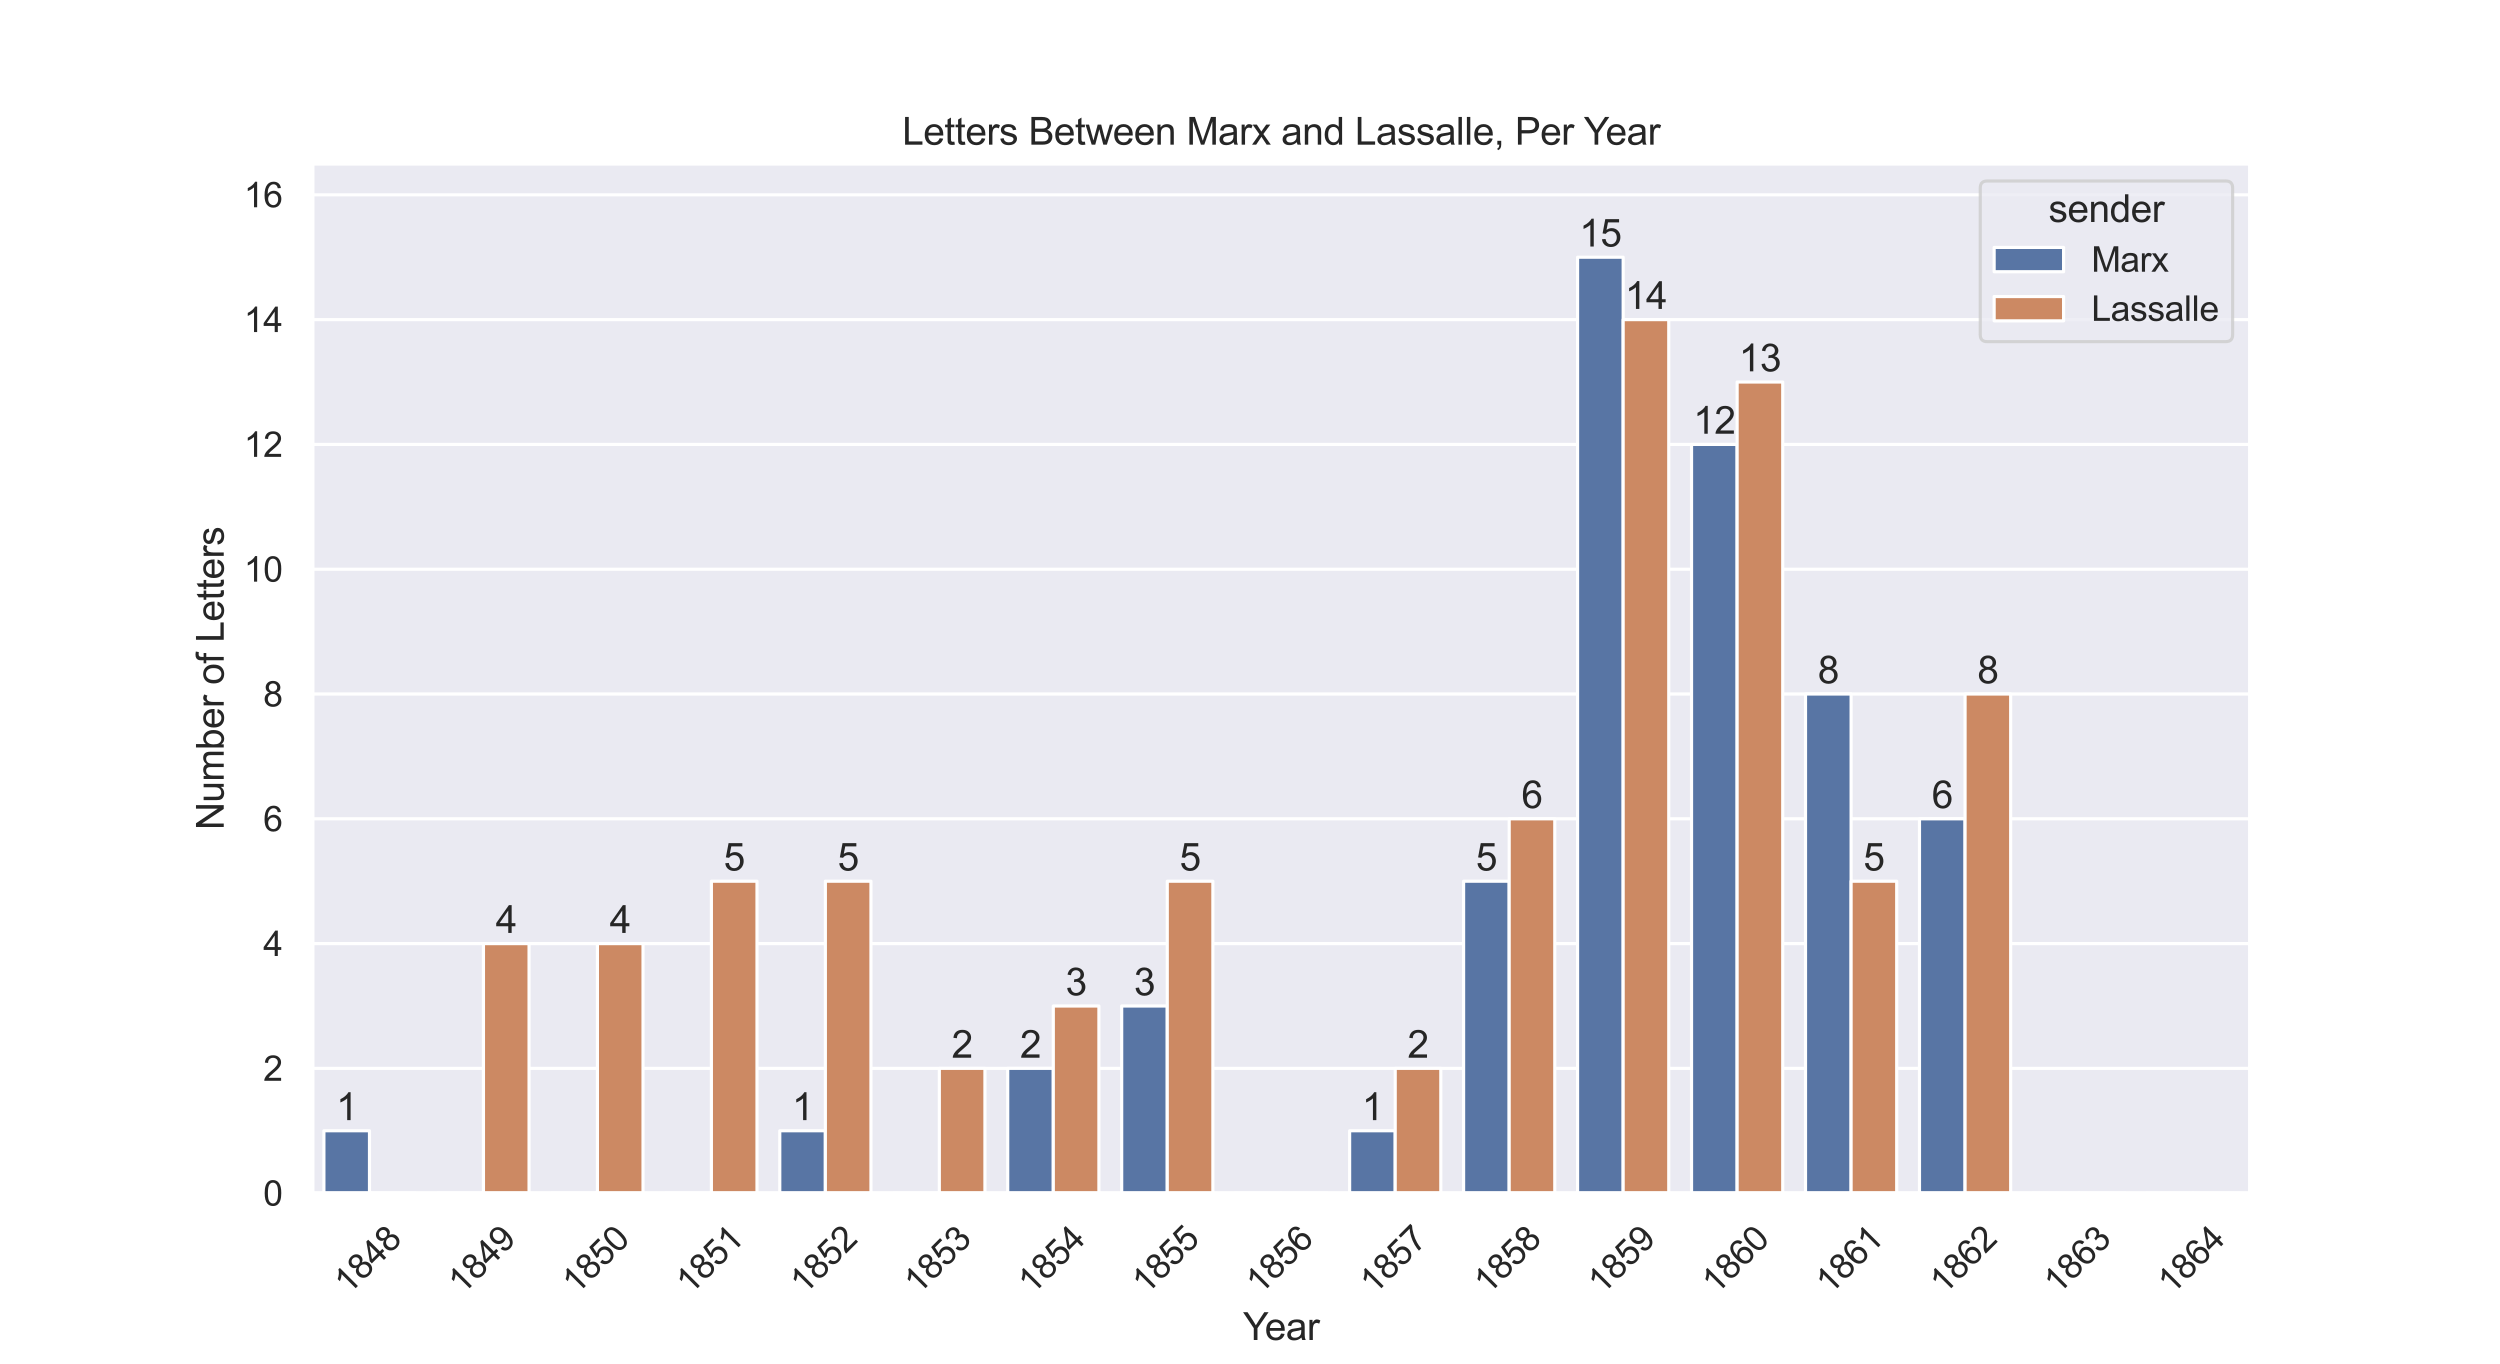 <?xml version="1.0" encoding="utf-8" standalone="no"?>
<!DOCTYPE svg PUBLIC "-//W3C//DTD SVG 1.1//EN"
  "http://www.w3.org/Graphics/SVG/1.1/DTD/svg11.dtd">
<svg xmlns:xlink="http://www.w3.org/1999/xlink" width="792pt" height="432pt" viewBox="0 0 792 432" xmlns="http://www.w3.org/2000/svg" version="1.1">
 <defs>
  <style type="text/css">*{stroke-linejoin: round; stroke-linecap: butt}</style>
 </defs>
 <g id="figure_1">
  <g id="patch_1">
   <path d="M 0 432 
L 792 432 
L 792 0 
L 0 0 
z
" style="fill: #ffffff"/>
  </g>
  <g id="axes_1">
   <g id="patch_2">
    <path d="M 99 378 
L 712.8 378 
L 712.8 51.84 
L 99 51.84 
z
" style="fill: #eaeaf2"/>
   </g>
   <g id="matplotlib.axis_1">
    <g id="xtick_1">
     <g id="text_1">
      <!-- 1848 -->
      <g style="fill: #262626" transform="translate(110.413 410.369)rotate(-45)scale(0.11 -0.11)">
       <defs>
        <path id="ArialMT-31" d="M 2384 0 
L 1822 0 
L 1822 3584 
Q 1619 3391 1289 3197 
Q 959 3003 697 2906 
L 697 3450 
Q 1169 3672 1522 3987 
Q 1875 4303 2022 4600 
L 2384 4600 
L 2384 0 
z
" transform="scale(0.016)"/>
        <path id="ArialMT-38" d="M 1131 2484 
Q 781 2613 612 2850 
Q 444 3088 444 3419 
Q 444 3919 803 4259 
Q 1163 4600 1759 4600 
Q 2359 4600 2725 4251 
Q 3091 3903 3091 3403 
Q 3091 3084 2923 2848 
Q 2756 2613 2416 2484 
Q 2838 2347 3058 2040 
Q 3278 1734 3278 1309 
Q 3278 722 2862 322 
Q 2447 -78 1769 -78 
Q 1091 -78 675 323 
Q 259 725 259 1325 
Q 259 1772 486 2073 
Q 713 2375 1131 2484 
z
M 1019 3438 
Q 1019 3113 1228 2906 
Q 1438 2700 1772 2700 
Q 2097 2700 2305 2904 
Q 2513 3109 2513 3406 
Q 2513 3716 2298 3927 
Q 2084 4138 1766 4138 
Q 1444 4138 1231 3931 
Q 1019 3725 1019 3438 
z
M 838 1322 
Q 838 1081 952 856 
Q 1066 631 1291 507 
Q 1516 384 1775 384 
Q 2178 384 2440 643 
Q 2703 903 2703 1303 
Q 2703 1709 2433 1975 
Q 2163 2241 1756 2241 
Q 1359 2241 1098 1978 
Q 838 1716 838 1322 
z
" transform="scale(0.016)"/>
        <path id="ArialMT-34" d="M 2069 0 
L 2069 1097 
L 81 1097 
L 81 1613 
L 2172 4581 
L 2631 4581 
L 2631 1613 
L 3250 1613 
L 3250 1097 
L 2631 1097 
L 2631 0 
L 2069 0 
z
M 2069 1613 
L 2069 3678 
L 634 1613 
L 2069 1613 
z
" transform="scale(0.016)"/>
       </defs>
       <use xlink:href="#ArialMT-31"/>
       <use xlink:href="#ArialMT-38" x="55.615"/>
       <use xlink:href="#ArialMT-34" x="111.23"/>
       <use xlink:href="#ArialMT-38" x="166.846"/>
      </g>
     </g>
    </g>
    <g id="xtick_2">
     <g id="text_2">
      <!-- 1849 -->
      <g style="fill: #262626" transform="translate(146.519 410.369)rotate(-45)scale(0.11 -0.11)">
       <defs>
        <path id="ArialMT-39" d="M 350 1059 
L 891 1109 
Q 959 728 1153 556 
Q 1347 384 1650 384 
Q 1909 384 2104 503 
Q 2300 622 2425 820 
Q 2550 1019 2634 1356 
Q 2719 1694 2719 2044 
Q 2719 2081 2716 2156 
Q 2547 1888 2255 1720 
Q 1963 1553 1622 1553 
Q 1053 1553 659 1965 
Q 266 2378 266 3053 
Q 266 3750 677 4175 
Q 1088 4600 1706 4600 
Q 2153 4600 2523 4359 
Q 2894 4119 3086 3673 
Q 3278 3228 3278 2384 
Q 3278 1506 3087 986 
Q 2897 466 2520 194 
Q 2144 -78 1638 -78 
Q 1100 -78 759 220 
Q 419 519 350 1059 
z
M 2653 3081 
Q 2653 3566 2395 3850 
Q 2138 4134 1775 4134 
Q 1400 4134 1122 3828 
Q 844 3522 844 3034 
Q 844 2597 1108 2323 
Q 1372 2050 1759 2050 
Q 2150 2050 2401 2323 
Q 2653 2597 2653 3081 
z
" transform="scale(0.016)"/>
       </defs>
       <use xlink:href="#ArialMT-31"/>
       <use xlink:href="#ArialMT-38" x="55.615"/>
       <use xlink:href="#ArialMT-34" x="111.23"/>
       <use xlink:href="#ArialMT-39" x="166.846"/>
      </g>
     </g>
    </g>
    <g id="xtick_3">
     <g id="text_3">
      <!-- 1850 -->
      <g style="fill: #262626" transform="translate(182.625 410.369)rotate(-45)scale(0.11 -0.11)">
       <defs>
        <path id="ArialMT-35" d="M 266 1200 
L 856 1250 
Q 922 819 1161 601 
Q 1400 384 1738 384 
Q 2144 384 2425 690 
Q 2706 997 2706 1503 
Q 2706 1984 2436 2262 
Q 2166 2541 1728 2541 
Q 1456 2541 1237 2417 
Q 1019 2294 894 2097 
L 366 2166 
L 809 4519 
L 3088 4519 
L 3088 3981 
L 1259 3981 
L 1013 2750 
Q 1425 3038 1878 3038 
Q 2478 3038 2890 2622 
Q 3303 2206 3303 1553 
Q 3303 931 2941 478 
Q 2500 -78 1738 -78 
Q 1113 -78 717 272 
Q 322 622 266 1200 
z
" transform="scale(0.016)"/>
        <path id="ArialMT-30" d="M 266 2259 
Q 266 3072 433 3567 
Q 600 4063 929 4331 
Q 1259 4600 1759 4600 
Q 2128 4600 2406 4451 
Q 2684 4303 2865 4023 
Q 3047 3744 3150 3342 
Q 3253 2941 3253 2259 
Q 3253 1453 3087 958 
Q 2922 463 2592 192 
Q 2263 -78 1759 -78 
Q 1097 -78 719 397 
Q 266 969 266 2259 
z
M 844 2259 
Q 844 1131 1108 757 
Q 1372 384 1759 384 
Q 2147 384 2411 759 
Q 2675 1134 2675 2259 
Q 2675 3391 2411 3762 
Q 2147 4134 1753 4134 
Q 1366 4134 1134 3806 
Q 844 3388 844 2259 
z
" transform="scale(0.016)"/>
       </defs>
       <use xlink:href="#ArialMT-31"/>
       <use xlink:href="#ArialMT-38" x="55.615"/>
       <use xlink:href="#ArialMT-35" x="111.23"/>
       <use xlink:href="#ArialMT-30" x="166.846"/>
      </g>
     </g>
    </g>
    <g id="xtick_4">
     <g id="text_4">
      <!-- 1851 -->
      <g style="fill: #262626" transform="translate(218.731 410.369)rotate(-45)scale(0.11 -0.11)">
       <use xlink:href="#ArialMT-31"/>
       <use xlink:href="#ArialMT-38" x="55.615"/>
       <use xlink:href="#ArialMT-35" x="111.23"/>
       <use xlink:href="#ArialMT-31" x="166.846"/>
      </g>
     </g>
    </g>
    <g id="xtick_5">
     <g id="text_5">
      <!-- 1852 -->
      <g style="fill: #262626" transform="translate(254.836 410.369)rotate(-45)scale(0.11 -0.11)">
       <defs>
        <path id="ArialMT-32" d="M 3222 541 
L 3222 0 
L 194 0 
Q 188 203 259 391 
Q 375 700 629 1000 
Q 884 1300 1366 1694 
Q 2113 2306 2375 2664 
Q 2638 3022 2638 3341 
Q 2638 3675 2398 3904 
Q 2159 4134 1775 4134 
Q 1369 4134 1125 3890 
Q 881 3647 878 3216 
L 300 3275 
Q 359 3922 746 4261 
Q 1134 4600 1788 4600 
Q 2447 4600 2831 4234 
Q 3216 3869 3216 3328 
Q 3216 3053 3103 2787 
Q 2991 2522 2730 2228 
Q 2469 1934 1863 1422 
Q 1356 997 1212 845 
Q 1069 694 975 541 
L 3222 541 
z
" transform="scale(0.016)"/>
       </defs>
       <use xlink:href="#ArialMT-31"/>
       <use xlink:href="#ArialMT-38" x="55.615"/>
       <use xlink:href="#ArialMT-35" x="111.23"/>
       <use xlink:href="#ArialMT-32" x="166.846"/>
      </g>
     </g>
    </g>
    <g id="xtick_6">
     <g id="text_6">
      <!-- 1853 -->
      <g style="fill: #262626" transform="translate(290.942 410.369)rotate(-45)scale(0.11 -0.11)">
       <defs>
        <path id="ArialMT-33" d="M 269 1209 
L 831 1284 
Q 928 806 1161 595 
Q 1394 384 1728 384 
Q 2125 384 2398 659 
Q 2672 934 2672 1341 
Q 2672 1728 2419 1979 
Q 2166 2231 1775 2231 
Q 1616 2231 1378 2169 
L 1441 2663 
Q 1497 2656 1531 2656 
Q 1891 2656 2178 2843 
Q 2466 3031 2466 3422 
Q 2466 3731 2256 3934 
Q 2047 4138 1716 4138 
Q 1388 4138 1169 3931 
Q 950 3725 888 3313 
L 325 3413 
Q 428 3978 793 4289 
Q 1159 4600 1703 4600 
Q 2078 4600 2393 4439 
Q 2709 4278 2876 4000 
Q 3044 3722 3044 3409 
Q 3044 3113 2884 2869 
Q 2725 2625 2413 2481 
Q 2819 2388 3044 2092 
Q 3269 1797 3269 1353 
Q 3269 753 2831 336 
Q 2394 -81 1725 -81 
Q 1122 -81 723 278 
Q 325 638 269 1209 
z
" transform="scale(0.016)"/>
       </defs>
       <use xlink:href="#ArialMT-31"/>
       <use xlink:href="#ArialMT-38" x="55.615"/>
       <use xlink:href="#ArialMT-35" x="111.23"/>
       <use xlink:href="#ArialMT-33" x="166.846"/>
      </g>
     </g>
    </g>
    <g id="xtick_7">
     <g id="text_7">
      <!-- 1854 -->
      <g style="fill: #262626" transform="translate(327.048 410.369)rotate(-45)scale(0.11 -0.11)">
       <use xlink:href="#ArialMT-31"/>
       <use xlink:href="#ArialMT-38" x="55.615"/>
       <use xlink:href="#ArialMT-35" x="111.23"/>
       <use xlink:href="#ArialMT-34" x="166.846"/>
      </g>
     </g>
    </g>
    <g id="xtick_8">
     <g id="text_8">
      <!-- 1855 -->
      <g style="fill: #262626" transform="translate(363.154 410.369)rotate(-45)scale(0.11 -0.11)">
       <use xlink:href="#ArialMT-31"/>
       <use xlink:href="#ArialMT-38" x="55.615"/>
       <use xlink:href="#ArialMT-35" x="111.23"/>
       <use xlink:href="#ArialMT-35" x="166.846"/>
      </g>
     </g>
    </g>
    <g id="xtick_9">
     <g id="text_9">
      <!-- 1856 -->
      <g style="fill: #262626" transform="translate(399.26 410.369)rotate(-45)scale(0.11 -0.11)">
       <defs>
        <path id="ArialMT-36" d="M 3184 3459 
L 2625 3416 
Q 2550 3747 2413 3897 
Q 2184 4138 1850 4138 
Q 1581 4138 1378 3988 
Q 1113 3794 959 3422 
Q 806 3050 800 2363 
Q 1003 2672 1297 2822 
Q 1591 2972 1913 2972 
Q 2475 2972 2870 2558 
Q 3266 2144 3266 1488 
Q 3266 1056 3080 686 
Q 2894 316 2569 119 
Q 2244 -78 1831 -78 
Q 1128 -78 684 439 
Q 241 956 241 2144 
Q 241 3472 731 4075 
Q 1159 4600 1884 4600 
Q 2425 4600 2770 4297 
Q 3116 3994 3184 3459 
z
M 888 1484 
Q 888 1194 1011 928 
Q 1134 663 1356 523 
Q 1578 384 1822 384 
Q 2178 384 2434 671 
Q 2691 959 2691 1453 
Q 2691 1928 2437 2201 
Q 2184 2475 1800 2475 
Q 1419 2475 1153 2201 
Q 888 1928 888 1484 
z
" transform="scale(0.016)"/>
       </defs>
       <use xlink:href="#ArialMT-31"/>
       <use xlink:href="#ArialMT-38" x="55.615"/>
       <use xlink:href="#ArialMT-35" x="111.23"/>
       <use xlink:href="#ArialMT-36" x="166.846"/>
      </g>
     </g>
    </g>
    <g id="xtick_10">
     <g id="text_10">
      <!-- 1857 -->
      <g style="fill: #262626" transform="translate(435.366 410.369)rotate(-45)scale(0.11 -0.11)">
       <defs>
        <path id="ArialMT-37" d="M 303 3981 
L 303 4522 
L 3269 4522 
L 3269 4084 
Q 2831 3619 2401 2847 
Q 1972 2075 1738 1259 
Q 1569 684 1522 0 
L 944 0 
Q 953 541 1156 1306 
Q 1359 2072 1739 2783 
Q 2119 3494 2547 3981 
L 303 3981 
z
" transform="scale(0.016)"/>
       </defs>
       <use xlink:href="#ArialMT-31"/>
       <use xlink:href="#ArialMT-38" x="55.615"/>
       <use xlink:href="#ArialMT-35" x="111.23"/>
       <use xlink:href="#ArialMT-37" x="166.846"/>
      </g>
     </g>
    </g>
    <g id="xtick_11">
     <g id="text_11">
      <!-- 1858 -->
      <g style="fill: #262626" transform="translate(471.472 410.369)rotate(-45)scale(0.11 -0.11)">
       <use xlink:href="#ArialMT-31"/>
       <use xlink:href="#ArialMT-38" x="55.615"/>
       <use xlink:href="#ArialMT-35" x="111.23"/>
       <use xlink:href="#ArialMT-38" x="166.846"/>
      </g>
     </g>
    </g>
    <g id="xtick_12">
     <g id="text_12">
      <!-- 1859 -->
      <g style="fill: #262626" transform="translate(507.578 410.369)rotate(-45)scale(0.11 -0.11)">
       <use xlink:href="#ArialMT-31"/>
       <use xlink:href="#ArialMT-38" x="55.615"/>
       <use xlink:href="#ArialMT-35" x="111.23"/>
       <use xlink:href="#ArialMT-39" x="166.846"/>
      </g>
     </g>
    </g>
    <g id="xtick_13">
     <g id="text_13">
      <!-- 1860 -->
      <g style="fill: #262626" transform="translate(543.684 410.369)rotate(-45)scale(0.11 -0.11)">
       <use xlink:href="#ArialMT-31"/>
       <use xlink:href="#ArialMT-38" x="55.615"/>
       <use xlink:href="#ArialMT-36" x="111.23"/>
       <use xlink:href="#ArialMT-30" x="166.846"/>
      </g>
     </g>
    </g>
    <g id="xtick_14">
     <g id="text_14">
      <!-- 1861 -->
      <g style="fill: #262626" transform="translate(579.789 410.369)rotate(-45)scale(0.11 -0.11)">
       <use xlink:href="#ArialMT-31"/>
       <use xlink:href="#ArialMT-38" x="55.615"/>
       <use xlink:href="#ArialMT-36" x="111.23"/>
       <use xlink:href="#ArialMT-31" x="166.846"/>
      </g>
     </g>
    </g>
    <g id="xtick_15">
     <g id="text_15">
      <!-- 1862 -->
      <g style="fill: #262626" transform="translate(615.895 410.369)rotate(-45)scale(0.11 -0.11)">
       <use xlink:href="#ArialMT-31"/>
       <use xlink:href="#ArialMT-38" x="55.615"/>
       <use xlink:href="#ArialMT-36" x="111.23"/>
       <use xlink:href="#ArialMT-32" x="166.846"/>
      </g>
     </g>
    </g>
    <g id="xtick_16">
     <g id="text_16">
      <!-- 1863 -->
      <g style="fill: #262626" transform="translate(652.001 410.369)rotate(-45)scale(0.11 -0.11)">
       <use xlink:href="#ArialMT-31"/>
       <use xlink:href="#ArialMT-38" x="55.615"/>
       <use xlink:href="#ArialMT-36" x="111.23"/>
       <use xlink:href="#ArialMT-33" x="166.846"/>
      </g>
     </g>
    </g>
    <g id="xtick_17">
     <g id="text_17">
      <!-- 1864 -->
      <g style="fill: #262626" transform="translate(688.107 410.369)rotate(-45)scale(0.11 -0.11)">
       <use xlink:href="#ArialMT-31"/>
       <use xlink:href="#ArialMT-38" x="55.615"/>
       <use xlink:href="#ArialMT-36" x="111.23"/>
       <use xlink:href="#ArialMT-34" x="166.846"/>
      </g>
     </g>
    </g>
    <g id="text_18">
     <!-- Year -->
     <g style="fill: #262626" transform="translate(393.774 424.504)scale(0.12 -0.12)">
      <defs>
       <path id="ArialMT-59" d="M 1784 0 
L 1784 1941 
L 19 4581 
L 756 4581 
L 1659 3200 
Q 1909 2813 2125 2425 
Q 2331 2784 2625 3234 
L 3513 4581 
L 4219 4581 
L 2391 1941 
L 2391 0 
L 1784 0 
z
" transform="scale(0.016)"/>
       <path id="ArialMT-65" d="M 2694 1069 
L 3275 997 
Q 3138 488 2766 206 
Q 2394 -75 1816 -75 
Q 1088 -75 661 373 
Q 234 822 234 1631 
Q 234 2469 665 2931 
Q 1097 3394 1784 3394 
Q 2450 3394 2872 2941 
Q 3294 2488 3294 1666 
Q 3294 1616 3291 1516 
L 816 1516 
Q 847 969 1125 678 
Q 1403 388 1819 388 
Q 2128 388 2347 550 
Q 2566 713 2694 1069 
z
M 847 1978 
L 2700 1978 
Q 2663 2397 2488 2606 
Q 2219 2931 1791 2931 
Q 1403 2931 1139 2672 
Q 875 2413 847 1978 
z
" transform="scale(0.016)"/>
       <path id="ArialMT-61" d="M 2588 409 
Q 2275 144 1986 34 
Q 1697 -75 1366 -75 
Q 819 -75 525 192 
Q 231 459 231 875 
Q 231 1119 342 1320 
Q 453 1522 633 1644 
Q 813 1766 1038 1828 
Q 1203 1872 1538 1913 
Q 2219 1994 2541 2106 
Q 2544 2222 2544 2253 
Q 2544 2597 2384 2738 
Q 2169 2928 1744 2928 
Q 1347 2928 1158 2789 
Q 969 2650 878 2297 
L 328 2372 
Q 403 2725 575 2942 
Q 747 3159 1072 3276 
Q 1397 3394 1825 3394 
Q 2250 3394 2515 3294 
Q 2781 3194 2906 3042 
Q 3031 2891 3081 2659 
Q 3109 2516 3109 2141 
L 3109 1391 
Q 3109 606 3145 398 
Q 3181 191 3288 0 
L 2700 0 
Q 2613 175 2588 409 
z
M 2541 1666 
Q 2234 1541 1622 1453 
Q 1275 1403 1131 1340 
Q 988 1278 909 1158 
Q 831 1038 831 891 
Q 831 666 1001 516 
Q 1172 366 1500 366 
Q 1825 366 2078 508 
Q 2331 650 2450 897 
Q 2541 1088 2541 1459 
L 2541 1666 
z
" transform="scale(0.016)"/>
       <path id="ArialMT-72" d="M 416 0 
L 416 3319 
L 922 3319 
L 922 2816 
Q 1116 3169 1280 3281 
Q 1444 3394 1641 3394 
Q 1925 3394 2219 3213 
L 2025 2691 
Q 1819 2813 1613 2813 
Q 1428 2813 1281 2702 
Q 1134 2591 1072 2394 
Q 978 2094 978 1738 
L 978 0 
L 416 0 
z
" transform="scale(0.016)"/>
      </defs>
      <use xlink:href="#ArialMT-59"/>
      <use xlink:href="#ArialMT-65" x="57.574"/>
      <use xlink:href="#ArialMT-61" x="113.189"/>
      <use xlink:href="#ArialMT-72" x="168.805"/>
     </g>
    </g>
   </g>
   <g id="matplotlib.axis_2">
    <g id="ytick_1">
     <g id="line2d_1">
      <path d="M 99 378 
L 712.8 378 
" clip-path="url(#p36dd3075ba)" style="fill: none; stroke: #ffffff; stroke-linecap: round"/>
     </g>
     <g id="text_19">
      <!-- 0 -->
      <g style="fill: #262626" transform="translate(83.383 381.937)scale(0.11 -0.11)">
       <use xlink:href="#ArialMT-30"/>
      </g>
     </g>
    </g>
    <g id="ytick_2">
     <g id="line2d_2">
      <path d="M 99 338.465 
L 712.8 338.465 
" clip-path="url(#p36dd3075ba)" style="fill: none; stroke: #ffffff; stroke-linecap: round"/>
     </g>
     <g id="text_20">
      <!-- 2 -->
      <g style="fill: #262626" transform="translate(83.383 342.402)scale(0.11 -0.11)">
       <use xlink:href="#ArialMT-32"/>
      </g>
     </g>
    </g>
    <g id="ytick_3">
     <g id="line2d_3">
      <path d="M 99 298.931 
L 712.8 298.931 
" clip-path="url(#p36dd3075ba)" style="fill: none; stroke: #ffffff; stroke-linecap: round"/>
     </g>
     <g id="text_21">
      <!-- 4 -->
      <g style="fill: #262626" transform="translate(83.383 302.868)scale(0.11 -0.11)">
       <use xlink:href="#ArialMT-34"/>
      </g>
     </g>
    </g>
    <g id="ytick_4">
     <g id="line2d_4">
      <path d="M 99 259.396 
L 712.8 259.396 
" clip-path="url(#p36dd3075ba)" style="fill: none; stroke: #ffffff; stroke-linecap: round"/>
     </g>
     <g id="text_22">
      <!-- 6 -->
      <g style="fill: #262626" transform="translate(83.383 263.333)scale(0.11 -0.11)">
       <use xlink:href="#ArialMT-36"/>
      </g>
     </g>
    </g>
    <g id="ytick_5">
     <g id="line2d_5">
      <path d="M 99 219.862 
L 712.8 219.862 
" clip-path="url(#p36dd3075ba)" style="fill: none; stroke: #ffffff; stroke-linecap: round"/>
     </g>
     <g id="text_23">
      <!-- 8 -->
      <g style="fill: #262626" transform="translate(83.383 223.799)scale(0.11 -0.11)">
       <use xlink:href="#ArialMT-38"/>
      </g>
     </g>
    </g>
    <g id="ytick_6">
     <g id="line2d_6">
      <path d="M 99 180.327 
L 712.8 180.327 
" clip-path="url(#p36dd3075ba)" style="fill: none; stroke: #ffffff; stroke-linecap: round"/>
     </g>
     <g id="text_24">
      <!-- 10 -->
      <g style="fill: #262626" transform="translate(77.266 184.264)scale(0.11 -0.11)">
       <use xlink:href="#ArialMT-31"/>
       <use xlink:href="#ArialMT-30" x="55.615"/>
      </g>
     </g>
    </g>
    <g id="ytick_7">
     <g id="line2d_7">
      <path d="M 99 140.793 
L 712.8 140.793 
" clip-path="url(#p36dd3075ba)" style="fill: none; stroke: #ffffff; stroke-linecap: round"/>
     </g>
     <g id="text_25">
      <!-- 12 -->
      <g style="fill: #262626" transform="translate(77.266 144.73)scale(0.11 -0.11)">
       <use xlink:href="#ArialMT-31"/>
       <use xlink:href="#ArialMT-32" x="55.615"/>
      </g>
     </g>
    </g>
    <g id="ytick_8">
     <g id="line2d_8">
      <path d="M 99 101.258 
L 712.8 101.258 
" clip-path="url(#p36dd3075ba)" style="fill: none; stroke: #ffffff; stroke-linecap: round"/>
     </g>
     <g id="text_26">
      <!-- 14 -->
      <g style="fill: #262626" transform="translate(77.266 105.195)scale(0.11 -0.11)">
       <use xlink:href="#ArialMT-31"/>
       <use xlink:href="#ArialMT-34" x="55.615"/>
      </g>
     </g>
    </g>
    <g id="ytick_9">
     <g id="line2d_9">
      <path d="M 99 61.724 
L 712.8 61.724 
" clip-path="url(#p36dd3075ba)" style="fill: none; stroke: #ffffff; stroke-linecap: round"/>
     </g>
     <g id="text_27">
      <!-- 16 -->
      <g style="fill: #262626" transform="translate(77.266 65.66)scale(0.11 -0.11)">
       <use xlink:href="#ArialMT-31"/>
       <use xlink:href="#ArialMT-36" x="55.615"/>
      </g>
     </g>
    </g>
    <g id="text_28">
     <!-- Number of Letters -->
     <g style="fill: #262626" transform="translate(70.881 262.937)rotate(-90)scale(0.12 -0.12)">
      <defs>
       <path id="ArialMT-4e" d="M 488 0 
L 488 4581 
L 1109 4581 
L 3516 984 
L 3516 4581 
L 4097 4581 
L 4097 0 
L 3475 0 
L 1069 3600 
L 1069 0 
L 488 0 
z
" transform="scale(0.016)"/>
       <path id="ArialMT-75" d="M 2597 0 
L 2597 488 
Q 2209 -75 1544 -75 
Q 1250 -75 995 37 
Q 741 150 617 320 
Q 494 491 444 738 
Q 409 903 409 1263 
L 409 3319 
L 972 3319 
L 972 1478 
Q 972 1038 1006 884 
Q 1059 663 1231 536 
Q 1403 409 1656 409 
Q 1909 409 2131 539 
Q 2353 669 2445 892 
Q 2538 1116 2538 1541 
L 2538 3319 
L 3100 3319 
L 3100 0 
L 2597 0 
z
" transform="scale(0.016)"/>
       <path id="ArialMT-6d" d="M 422 0 
L 422 3319 
L 925 3319 
L 925 2853 
Q 1081 3097 1340 3245 
Q 1600 3394 1931 3394 
Q 2300 3394 2536 3241 
Q 2772 3088 2869 2813 
Q 3263 3394 3894 3394 
Q 4388 3394 4653 3120 
Q 4919 2847 4919 2278 
L 4919 0 
L 4359 0 
L 4359 2091 
Q 4359 2428 4304 2576 
Q 4250 2725 4106 2815 
Q 3963 2906 3769 2906 
Q 3419 2906 3187 2673 
Q 2956 2441 2956 1928 
L 2956 0 
L 2394 0 
L 2394 2156 
Q 2394 2531 2256 2718 
Q 2119 2906 1806 2906 
Q 1569 2906 1367 2781 
Q 1166 2656 1075 2415 
Q 984 2175 984 1722 
L 984 0 
L 422 0 
z
" transform="scale(0.016)"/>
       <path id="ArialMT-62" d="M 941 0 
L 419 0 
L 419 4581 
L 981 4581 
L 981 2947 
Q 1338 3394 1891 3394 
Q 2197 3394 2470 3270 
Q 2744 3147 2920 2923 
Q 3097 2700 3197 2384 
Q 3297 2069 3297 1709 
Q 3297 856 2875 390 
Q 2453 -75 1863 -75 
Q 1275 -75 941 416 
L 941 0 
z
M 934 1684 
Q 934 1088 1097 822 
Q 1363 388 1816 388 
Q 2184 388 2453 708 
Q 2722 1028 2722 1663 
Q 2722 2313 2464 2622 
Q 2206 2931 1841 2931 
Q 1472 2931 1203 2611 
Q 934 2291 934 1684 
z
" transform="scale(0.016)"/>
       <path id="ArialMT-20" transform="scale(0.016)"/>
       <path id="ArialMT-6f" d="M 213 1659 
Q 213 2581 725 3025 
Q 1153 3394 1769 3394 
Q 2453 3394 2887 2945 
Q 3322 2497 3322 1706 
Q 3322 1066 3130 698 
Q 2938 331 2570 128 
Q 2203 -75 1769 -75 
Q 1072 -75 642 372 
Q 213 819 213 1659 
z
M 791 1659 
Q 791 1022 1069 705 
Q 1347 388 1769 388 
Q 2188 388 2466 706 
Q 2744 1025 2744 1678 
Q 2744 2294 2464 2611 
Q 2184 2928 1769 2928 
Q 1347 2928 1069 2612 
Q 791 2297 791 1659 
z
" transform="scale(0.016)"/>
       <path id="ArialMT-66" d="M 556 0 
L 556 2881 
L 59 2881 
L 59 3319 
L 556 3319 
L 556 3672 
Q 556 4006 616 4169 
Q 697 4388 901 4523 
Q 1106 4659 1475 4659 
Q 1713 4659 2000 4603 
L 1916 4113 
Q 1741 4144 1584 4144 
Q 1328 4144 1222 4034 
Q 1116 3925 1116 3625 
L 1116 3319 
L 1763 3319 
L 1763 2881 
L 1116 2881 
L 1116 0 
L 556 0 
z
" transform="scale(0.016)"/>
       <path id="ArialMT-4c" d="M 469 0 
L 469 4581 
L 1075 4581 
L 1075 541 
L 3331 541 
L 3331 0 
L 469 0 
z
" transform="scale(0.016)"/>
       <path id="ArialMT-74" d="M 1650 503 
L 1731 6 
Q 1494 -44 1306 -44 
Q 1000 -44 831 53 
Q 663 150 594 308 
Q 525 466 525 972 
L 525 2881 
L 113 2881 
L 113 3319 
L 525 3319 
L 525 4141 
L 1084 4478 
L 1084 3319 
L 1650 3319 
L 1650 2881 
L 1084 2881 
L 1084 941 
Q 1084 700 1114 631 
Q 1144 563 1211 522 
Q 1278 481 1403 481 
Q 1497 481 1650 503 
z
" transform="scale(0.016)"/>
       <path id="ArialMT-73" d="M 197 991 
L 753 1078 
Q 800 744 1014 566 
Q 1228 388 1613 388 
Q 2000 388 2187 545 
Q 2375 703 2375 916 
Q 2375 1106 2209 1216 
Q 2094 1291 1634 1406 
Q 1016 1563 777 1677 
Q 538 1791 414 1992 
Q 291 2194 291 2438 
Q 291 2659 392 2848 
Q 494 3038 669 3163 
Q 800 3259 1026 3326 
Q 1253 3394 1513 3394 
Q 1903 3394 2198 3281 
Q 2494 3169 2634 2976 
Q 2775 2784 2828 2463 
L 2278 2388 
Q 2241 2644 2061 2787 
Q 1881 2931 1553 2931 
Q 1166 2931 1000 2803 
Q 834 2675 834 2503 
Q 834 2394 903 2306 
Q 972 2216 1119 2156 
Q 1203 2125 1616 2013 
Q 2213 1853 2448 1751 
Q 2684 1650 2818 1456 
Q 2953 1263 2953 975 
Q 2953 694 2789 445 
Q 2625 197 2315 61 
Q 2006 -75 1616 -75 
Q 969 -75 630 194 
Q 291 463 197 991 
z
" transform="scale(0.016)"/>
      </defs>
      <use xlink:href="#ArialMT-4e"/>
      <use xlink:href="#ArialMT-75" x="72.217"/>
      <use xlink:href="#ArialMT-6d" x="127.832"/>
      <use xlink:href="#ArialMT-62" x="211.133"/>
      <use xlink:href="#ArialMT-65" x="266.748"/>
      <use xlink:href="#ArialMT-72" x="322.363"/>
      <use xlink:href="#ArialMT-20" x="355.664"/>
      <use xlink:href="#ArialMT-6f" x="383.447"/>
      <use xlink:href="#ArialMT-66" x="439.062"/>
      <use xlink:href="#ArialMT-20" x="466.846"/>
      <use xlink:href="#ArialMT-4c" x="494.629"/>
      <use xlink:href="#ArialMT-65" x="550.244"/>
      <use xlink:href="#ArialMT-74" x="605.859"/>
      <use xlink:href="#ArialMT-74" x="633.643"/>
      <use xlink:href="#ArialMT-65" x="661.426"/>
      <use xlink:href="#ArialMT-72" x="717.041"/>
      <use xlink:href="#ArialMT-73" x="750.342"/>
     </g>
    </g>
   </g>
   <g id="patch_3">
    <path d="M 102.611 378 
L 117.053 378 
L 117.053 358.233 
L 102.611 358.233 
z
" clip-path="url(#p36dd3075ba)" style="fill: #5875a4; stroke: #ffffff; stroke-linejoin: miter"/>
   </g>
   <g id="patch_4">
    <path d="M 138.716 378 
L 153.159 378 
L 153.159 378 
L 138.716 378 
z
" clip-path="url(#p36dd3075ba)" style="fill: #5875a4; stroke: #ffffff; stroke-linejoin: miter"/>
   </g>
   <g id="patch_5">
    <path d="M 174.822 378 
L 189.265 378 
L 189.265 378 
L 174.822 378 
z
" clip-path="url(#p36dd3075ba)" style="fill: #5875a4; stroke: #ffffff; stroke-linejoin: miter"/>
   </g>
   <g id="patch_6">
    <path d="M 210.928 378 
L 225.371 378 
L 225.371 378 
L 210.928 378 
z
" clip-path="url(#p36dd3075ba)" style="fill: #5875a4; stroke: #ffffff; stroke-linejoin: miter"/>
   </g>
   <g id="patch_7">
    <path d="M 247.034 378 
L 261.476 378 
L 261.476 358.233 
L 247.034 358.233 
z
" clip-path="url(#p36dd3075ba)" style="fill: #5875a4; stroke: #ffffff; stroke-linejoin: miter"/>
   </g>
   <g id="patch_8">
    <path d="M 283.14 378 
L 297.582 378 
L 297.582 378 
L 283.14 378 
z
" clip-path="url(#p36dd3075ba)" style="fill: #5875a4; stroke: #ffffff; stroke-linejoin: miter"/>
   </g>
   <g id="patch_9">
    <path d="M 319.246 378 
L 333.688 378 
L 333.688 338.465 
L 319.246 338.465 
z
" clip-path="url(#p36dd3075ba)" style="fill: #5875a4; stroke: #ffffff; stroke-linejoin: miter"/>
   </g>
   <g id="patch_10">
    <path d="M 355.352 378 
L 369.794 378 
L 369.794 318.698 
L 355.352 318.698 
z
" clip-path="url(#p36dd3075ba)" style="fill: #5875a4; stroke: #ffffff; stroke-linejoin: miter"/>
   </g>
   <g id="patch_11">
    <path d="M 391.458 378 
L 405.9 378 
L 405.9 378 
L 391.458 378 
z
" clip-path="url(#p36dd3075ba)" style="fill: #5875a4; stroke: #ffffff; stroke-linejoin: miter"/>
   </g>
   <g id="patch_12">
    <path d="M 427.564 378 
L 442.006 378 
L 442.006 358.233 
L 427.564 358.233 
z
" clip-path="url(#p36dd3075ba)" style="fill: #5875a4; stroke: #ffffff; stroke-linejoin: miter"/>
   </g>
   <g id="patch_13">
    <path d="M 463.669 378 
L 478.112 378 
L 478.112 279.164 
L 463.669 279.164 
z
" clip-path="url(#p36dd3075ba)" style="fill: #5875a4; stroke: #ffffff; stroke-linejoin: miter"/>
   </g>
   <g id="patch_14">
    <path d="M 499.775 378 
L 514.218 378 
L 514.218 81.491 
L 499.775 81.491 
z
" clip-path="url(#p36dd3075ba)" style="fill: #5875a4; stroke: #ffffff; stroke-linejoin: miter"/>
   </g>
   <g id="patch_15">
    <path d="M 535.881 378 
L 550.324 378 
L 550.324 140.793 
L 535.881 140.793 
z
" clip-path="url(#p36dd3075ba)" style="fill: #5875a4; stroke: #ffffff; stroke-linejoin: miter"/>
   </g>
   <g id="patch_16">
    <path d="M 571.987 378 
L 586.429 378 
L 586.429 219.862 
L 571.987 219.862 
z
" clip-path="url(#p36dd3075ba)" style="fill: #5875a4; stroke: #ffffff; stroke-linejoin: miter"/>
   </g>
   <g id="patch_17">
    <path d="M 608.093 378 
L 622.535 378 
L 622.535 259.396 
L 608.093 259.396 
z
" clip-path="url(#p36dd3075ba)" style="fill: #5875a4; stroke: #ffffff; stroke-linejoin: miter"/>
   </g>
   <g id="patch_18">
    <path d="M 644.199 378 
L 658.641 378 
L 658.641 378 
L 644.199 378 
z
" clip-path="url(#p36dd3075ba)" style="fill: #5875a4; stroke: #ffffff; stroke-linejoin: miter"/>
   </g>
   <g id="patch_19">
    <path d="M 680.305 378 
L 694.747 378 
L 694.747 378 
L 680.305 378 
z
" clip-path="url(#p36dd3075ba)" style="fill: #5875a4; stroke: #ffffff; stroke-linejoin: miter"/>
   </g>
   <g id="patch_20">
    <path d="M 117.053 378 
L 131.495 378 
L 131.495 378 
L 117.053 378 
z
" clip-path="url(#p36dd3075ba)" style="fill: #cc8963; stroke: #ffffff; stroke-linejoin: miter"/>
   </g>
   <g id="patch_21">
    <path d="M 153.159 378 
L 167.601 378 
L 167.601 298.931 
L 153.159 298.931 
z
" clip-path="url(#p36dd3075ba)" style="fill: #cc8963; stroke: #ffffff; stroke-linejoin: miter"/>
   </g>
   <g id="patch_22">
    <path d="M 189.265 378 
L 203.707 378 
L 203.707 298.931 
L 189.265 298.931 
z
" clip-path="url(#p36dd3075ba)" style="fill: #cc8963; stroke: #ffffff; stroke-linejoin: miter"/>
   </g>
   <g id="patch_23">
    <path d="M 225.371 378 
L 239.813 378 
L 239.813 279.164 
L 225.371 279.164 
z
" clip-path="url(#p36dd3075ba)" style="fill: #cc8963; stroke: #ffffff; stroke-linejoin: miter"/>
   </g>
   <g id="patch_24">
    <path d="M 261.476 378 
L 275.919 378 
L 275.919 279.164 
L 261.476 279.164 
z
" clip-path="url(#p36dd3075ba)" style="fill: #cc8963; stroke: #ffffff; stroke-linejoin: miter"/>
   </g>
   <g id="patch_25">
    <path d="M 297.582 378 
L 312.025 378 
L 312.025 338.465 
L 297.582 338.465 
z
" clip-path="url(#p36dd3075ba)" style="fill: #cc8963; stroke: #ffffff; stroke-linejoin: miter"/>
   </g>
   <g id="patch_26">
    <path d="M 333.688 378 
L 348.131 378 
L 348.131 318.698 
L 333.688 318.698 
z
" clip-path="url(#p36dd3075ba)" style="fill: #cc8963; stroke: #ffffff; stroke-linejoin: miter"/>
   </g>
   <g id="patch_27">
    <path d="M 369.794 378 
L 384.236 378 
L 384.236 279.164 
L 369.794 279.164 
z
" clip-path="url(#p36dd3075ba)" style="fill: #cc8963; stroke: #ffffff; stroke-linejoin: miter"/>
   </g>
   <g id="patch_28">
    <path d="M 405.9 378 
L 420.342 378 
L 420.342 378 
L 405.9 378 
z
" clip-path="url(#p36dd3075ba)" style="fill: #cc8963; stroke: #ffffff; stroke-linejoin: miter"/>
   </g>
   <g id="patch_29">
    <path d="M 442.006 378 
L 456.448 378 
L 456.448 338.465 
L 442.006 338.465 
z
" clip-path="url(#p36dd3075ba)" style="fill: #cc8963; stroke: #ffffff; stroke-linejoin: miter"/>
   </g>
   <g id="patch_30">
    <path d="M 478.112 378 
L 492.554 378 
L 492.554 259.396 
L 478.112 259.396 
z
" clip-path="url(#p36dd3075ba)" style="fill: #cc8963; stroke: #ffffff; stroke-linejoin: miter"/>
   </g>
   <g id="patch_31">
    <path d="M 514.218 378 
L 528.66 378 
L 528.66 101.258 
L 514.218 101.258 
z
" clip-path="url(#p36dd3075ba)" style="fill: #cc8963; stroke: #ffffff; stroke-linejoin: miter"/>
   </g>
   <g id="patch_32">
    <path d="M 550.324 378 
L 564.766 378 
L 564.766 121.025 
L 550.324 121.025 
z
" clip-path="url(#p36dd3075ba)" style="fill: #cc8963; stroke: #ffffff; stroke-linejoin: miter"/>
   </g>
   <g id="patch_33">
    <path d="M 586.429 378 
L 600.872 378 
L 600.872 279.164 
L 586.429 279.164 
z
" clip-path="url(#p36dd3075ba)" style="fill: #cc8963; stroke: #ffffff; stroke-linejoin: miter"/>
   </g>
   <g id="patch_34">
    <path d="M 622.535 378 
L 636.978 378 
L 636.978 219.862 
L 622.535 219.862 
z
" clip-path="url(#p36dd3075ba)" style="fill: #cc8963; stroke: #ffffff; stroke-linejoin: miter"/>
   </g>
   <g id="patch_35">
    <path d="M 658.641 378 
L 673.084 378 
L 673.084 378 
L 658.641 378 
z
" clip-path="url(#p36dd3075ba)" style="fill: #cc8963; stroke: #ffffff; stroke-linejoin: miter"/>
   </g>
   <g id="patch_36">
    <path d="M 694.747 378 
L 709.189 378 
L 709.189 378 
L 694.747 378 
z
" clip-path="url(#p36dd3075ba)" style="fill: #cc8963; stroke: #ffffff; stroke-linejoin: miter"/>
   </g>
   <g id="line2d_10">
    <path clip-path="url(#p36dd3075ba)" style="fill: none; stroke: #424242; stroke-width: 2.7; stroke-linecap: round"/>
   </g>
   <g id="line2d_11">
    <path clip-path="url(#p36dd3075ba)" style="fill: none; stroke: #424242; stroke-width: 2.7; stroke-linecap: round"/>
   </g>
   <g id="line2d_12">
    <path clip-path="url(#p36dd3075ba)" style="fill: none; stroke: #424242; stroke-width: 2.7; stroke-linecap: round"/>
   </g>
   <g id="line2d_13">
    <path clip-path="url(#p36dd3075ba)" style="fill: none; stroke: #424242; stroke-width: 2.7; stroke-linecap: round"/>
   </g>
   <g id="line2d_14">
    <path clip-path="url(#p36dd3075ba)" style="fill: none; stroke: #424242; stroke-width: 2.7; stroke-linecap: round"/>
   </g>
   <g id="line2d_15">
    <path clip-path="url(#p36dd3075ba)" style="fill: none; stroke: #424242; stroke-width: 2.7; stroke-linecap: round"/>
   </g>
   <g id="line2d_16">
    <path clip-path="url(#p36dd3075ba)" style="fill: none; stroke: #424242; stroke-width: 2.7; stroke-linecap: round"/>
   </g>
   <g id="line2d_17">
    <path clip-path="url(#p36dd3075ba)" style="fill: none; stroke: #424242; stroke-width: 2.7; stroke-linecap: round"/>
   </g>
   <g id="line2d_18">
    <path clip-path="url(#p36dd3075ba)" style="fill: none; stroke: #424242; stroke-width: 2.7; stroke-linecap: round"/>
   </g>
   <g id="line2d_19">
    <path clip-path="url(#p36dd3075ba)" style="fill: none; stroke: #424242; stroke-width: 2.7; stroke-linecap: round"/>
   </g>
   <g id="line2d_20">
    <path clip-path="url(#p36dd3075ba)" style="fill: none; stroke: #424242; stroke-width: 2.7; stroke-linecap: round"/>
   </g>
   <g id="line2d_21">
    <path clip-path="url(#p36dd3075ba)" style="fill: none; stroke: #424242; stroke-width: 2.7; stroke-linecap: round"/>
   </g>
   <g id="line2d_22">
    <path clip-path="url(#p36dd3075ba)" style="fill: none; stroke: #424242; stroke-width: 2.7; stroke-linecap: round"/>
   </g>
   <g id="line2d_23">
    <path clip-path="url(#p36dd3075ba)" style="fill: none; stroke: #424242; stroke-width: 2.7; stroke-linecap: round"/>
   </g>
   <g id="line2d_24">
    <path clip-path="url(#p36dd3075ba)" style="fill: none; stroke: #424242; stroke-width: 2.7; stroke-linecap: round"/>
   </g>
   <g id="line2d_25">
    <path clip-path="url(#p36dd3075ba)" style="fill: none; stroke: #424242; stroke-width: 2.7; stroke-linecap: round"/>
   </g>
   <g id="line2d_26">
    <path clip-path="url(#p36dd3075ba)" style="fill: none; stroke: #424242; stroke-width: 2.7; stroke-linecap: round"/>
   </g>
   <g id="line2d_27">
    <path clip-path="url(#p36dd3075ba)" style="fill: none; stroke: #424242; stroke-width: 2.7; stroke-linecap: round"/>
   </g>
   <g id="line2d_28">
    <path clip-path="url(#p36dd3075ba)" style="fill: none; stroke: #424242; stroke-width: 2.7; stroke-linecap: round"/>
   </g>
   <g id="line2d_29">
    <path clip-path="url(#p36dd3075ba)" style="fill: none; stroke: #424242; stroke-width: 2.7; stroke-linecap: round"/>
   </g>
   <g id="line2d_30">
    <path clip-path="url(#p36dd3075ba)" style="fill: none; stroke: #424242; stroke-width: 2.7; stroke-linecap: round"/>
   </g>
   <g id="line2d_31">
    <path clip-path="url(#p36dd3075ba)" style="fill: none; stroke: #424242; stroke-width: 2.7; stroke-linecap: round"/>
   </g>
   <g id="line2d_32">
    <path clip-path="url(#p36dd3075ba)" style="fill: none; stroke: #424242; stroke-width: 2.7; stroke-linecap: round"/>
   </g>
   <g id="line2d_33">
    <path clip-path="url(#p36dd3075ba)" style="fill: none; stroke: #424242; stroke-width: 2.7; stroke-linecap: round"/>
   </g>
   <g id="line2d_34">
    <path clip-path="url(#p36dd3075ba)" style="fill: none; stroke: #424242; stroke-width: 2.7; stroke-linecap: round"/>
   </g>
   <g id="line2d_35">
    <path clip-path="url(#p36dd3075ba)" style="fill: none; stroke: #424242; stroke-width: 2.7; stroke-linecap: round"/>
   </g>
   <g id="line2d_36">
    <path clip-path="url(#p36dd3075ba)" style="fill: none; stroke: #424242; stroke-width: 2.7; stroke-linecap: round"/>
   </g>
   <g id="line2d_37">
    <path clip-path="url(#p36dd3075ba)" style="fill: none; stroke: #424242; stroke-width: 2.7; stroke-linecap: round"/>
   </g>
   <g id="line2d_38">
    <path clip-path="url(#p36dd3075ba)" style="fill: none; stroke: #424242; stroke-width: 2.7; stroke-linecap: round"/>
   </g>
   <g id="line2d_39">
    <path clip-path="url(#p36dd3075ba)" style="fill: none; stroke: #424242; stroke-width: 2.7; stroke-linecap: round"/>
   </g>
   <g id="line2d_40">
    <path clip-path="url(#p36dd3075ba)" style="fill: none; stroke: #424242; stroke-width: 2.7; stroke-linecap: round"/>
   </g>
   <g id="line2d_41">
    <path clip-path="url(#p36dd3075ba)" style="fill: none; stroke: #424242; stroke-width: 2.7; stroke-linecap: round"/>
   </g>
   <g id="line2d_42">
    <path clip-path="url(#p36dd3075ba)" style="fill: none; stroke: #424242; stroke-width: 2.7; stroke-linecap: round"/>
   </g>
   <g id="line2d_43">
    <path clip-path="url(#p36dd3075ba)" style="fill: none; stroke: #424242; stroke-width: 2.7; stroke-linecap: round"/>
   </g>
   <g id="patch_37">
    <path d="M 99 378 
L 99 51.84 
" style="fill: none; stroke: #ffffff; stroke-width: 1.25; stroke-linejoin: miter; stroke-linecap: square"/>
   </g>
   <g id="patch_38">
    <path d="M 712.8 378 
L 712.8 51.84 
" style="fill: none; stroke: #ffffff; stroke-width: 1.25; stroke-linejoin: miter; stroke-linecap: square"/>
   </g>
   <g id="patch_39">
    <path d="M 99 378 
L 712.8 378 
" style="fill: none; stroke: #ffffff; stroke-width: 1.25; stroke-linejoin: miter; stroke-linecap: square"/>
   </g>
   <g id="patch_40">
    <path d="M 99 51.84 
L 712.8 51.84 
" style="fill: none; stroke: #ffffff; stroke-width: 1.25; stroke-linejoin: miter; stroke-linecap: square"/>
   </g>
   <g id="text_29">
    <!-- 1 -->
    <g style="fill: #262626" transform="translate(106.495 354.848)scale(0.12 -0.12)">
     <use xlink:href="#ArialMT-31"/>
    </g>
   </g>
   <g id="text_30">
    <!-- 1 -->
    <g style="fill: #262626" transform="translate(250.919 354.848)scale(0.12 -0.12)">
     <use xlink:href="#ArialMT-31"/>
    </g>
   </g>
   <g id="text_31">
    <!-- 2 -->
    <g style="fill: #262626" transform="translate(323.13 335.08)scale(0.12 -0.12)">
     <use xlink:href="#ArialMT-32"/>
    </g>
   </g>
   <g id="text_32">
    <!-- 3 -->
    <g style="fill: #262626" transform="translate(359.236 315.313)scale(0.12 -0.12)">
     <use xlink:href="#ArialMT-33"/>
    </g>
   </g>
   <g id="text_33">
    <!-- 1 -->
    <g style="fill: #262626" transform="translate(431.448 354.848)scale(0.12 -0.12)">
     <use xlink:href="#ArialMT-31"/>
    </g>
   </g>
   <g id="text_34">
    <!-- 5 -->
    <g style="fill: #262626" transform="translate(467.554 275.779)scale(0.12 -0.12)">
     <use xlink:href="#ArialMT-35"/>
    </g>
   </g>
   <g id="text_35">
    <!-- 15 -->
    <g style="fill: #262626" transform="translate(500.323 78.106)scale(0.12 -0.12)">
     <use xlink:href="#ArialMT-31"/>
     <use xlink:href="#ArialMT-35" x="55.615"/>
    </g>
   </g>
   <g id="text_36">
    <!-- 12 -->
    <g style="fill: #262626" transform="translate(536.429 137.408)scale(0.12 -0.12)">
     <use xlink:href="#ArialMT-31"/>
     <use xlink:href="#ArialMT-32" x="55.615"/>
    </g>
   </g>
   <g id="text_37">
    <!-- 8 -->
    <g style="fill: #262626" transform="translate(575.872 216.477)scale(0.12 -0.12)">
     <use xlink:href="#ArialMT-38"/>
    </g>
   </g>
   <g id="text_38">
    <!-- 6 -->
    <g style="fill: #262626" transform="translate(611.978 256.011)scale(0.12 -0.12)">
     <use xlink:href="#ArialMT-36"/>
    </g>
   </g>
   <g id="text_39">
    <!-- 4 -->
    <g style="fill: #262626" transform="translate(157.043 295.546)scale(0.12 -0.12)">
     <use xlink:href="#ArialMT-34"/>
    </g>
   </g>
   <g id="text_40">
    <!-- 4 -->
    <g style="fill: #262626" transform="translate(193.149 295.546)scale(0.12 -0.12)">
     <use xlink:href="#ArialMT-34"/>
    </g>
   </g>
   <g id="text_41">
    <!-- 5 -->
    <g style="fill: #262626" transform="translate(229.255 275.779)scale(0.12 -0.12)">
     <use xlink:href="#ArialMT-35"/>
    </g>
   </g>
   <g id="text_42">
    <!-- 5 -->
    <g style="fill: #262626" transform="translate(265.361 275.779)scale(0.12 -0.12)">
     <use xlink:href="#ArialMT-35"/>
    </g>
   </g>
   <g id="text_43">
    <!-- 2 -->
    <g style="fill: #262626" transform="translate(301.467 335.08)scale(0.12 -0.12)">
     <use xlink:href="#ArialMT-32"/>
    </g>
   </g>
   <g id="text_44">
    <!-- 3 -->
    <g style="fill: #262626" transform="translate(337.573 315.313)scale(0.12 -0.12)">
     <use xlink:href="#ArialMT-33"/>
    </g>
   </g>
   <g id="text_45">
    <!-- 5 -->
    <g style="fill: #262626" transform="translate(373.679 275.779)scale(0.12 -0.12)">
     <use xlink:href="#ArialMT-35"/>
    </g>
   </g>
   <g id="text_46">
    <!-- 2 -->
    <g style="fill: #262626" transform="translate(445.89 335.08)scale(0.12 -0.12)">
     <use xlink:href="#ArialMT-32"/>
    </g>
   </g>
   <g id="text_47">
    <!-- 6 -->
    <g style="fill: #262626" transform="translate(481.996 256.011)scale(0.12 -0.12)">
     <use xlink:href="#ArialMT-36"/>
    </g>
   </g>
   <g id="text_48">
    <!-- 14 -->
    <g style="fill: #262626" transform="translate(514.766 97.873)scale(0.12 -0.12)">
     <use xlink:href="#ArialMT-31"/>
     <use xlink:href="#ArialMT-34" x="55.615"/>
    </g>
   </g>
   <g id="text_49">
    <!-- 13 -->
    <g style="fill: #262626" transform="translate(550.872 117.64)scale(0.12 -0.12)">
     <use xlink:href="#ArialMT-31"/>
     <use xlink:href="#ArialMT-33" x="55.615"/>
    </g>
   </g>
   <g id="text_50">
    <!-- 5 -->
    <g style="fill: #262626" transform="translate(590.314 275.779)scale(0.12 -0.12)">
     <use xlink:href="#ArialMT-35"/>
    </g>
   </g>
   <g id="text_51">
    <!-- 8 -->
    <g style="fill: #262626" transform="translate(626.42 216.477)scale(0.12 -0.12)">
     <use xlink:href="#ArialMT-38"/>
    </g>
   </g>
   <g id="text_52">
    <!-- Letters Between Marx and Lassalle, Per Year -->
    <g style="fill: #262626" transform="translate(285.831 45.84)scale(0.12 -0.12)">
     <defs>
      <path id="ArialMT-42" d="M 469 0 
L 469 4581 
L 2188 4581 
Q 2713 4581 3030 4442 
Q 3347 4303 3526 4014 
Q 3706 3725 3706 3409 
Q 3706 3116 3547 2856 
Q 3388 2597 3066 2438 
Q 3481 2316 3704 2022 
Q 3928 1728 3928 1328 
Q 3928 1006 3792 729 
Q 3656 453 3456 303 
Q 3256 153 2954 76 
Q 2653 0 2216 0 
L 469 0 
z
M 1075 2656 
L 2066 2656 
Q 2469 2656 2644 2709 
Q 2875 2778 2992 2937 
Q 3109 3097 3109 3338 
Q 3109 3566 3000 3739 
Q 2891 3913 2687 3977 
Q 2484 4041 1991 4041 
L 1075 4041 
L 1075 2656 
z
M 1075 541 
L 2216 541 
Q 2509 541 2628 563 
Q 2838 600 2978 687 
Q 3119 775 3209 942 
Q 3300 1109 3300 1328 
Q 3300 1584 3169 1773 
Q 3038 1963 2805 2039 
Q 2572 2116 2134 2116 
L 1075 2116 
L 1075 541 
z
" transform="scale(0.016)"/>
      <path id="ArialMT-77" d="M 1034 0 
L 19 3319 
L 600 3319 
L 1128 1403 
L 1325 691 
Q 1338 744 1497 1375 
L 2025 3319 
L 2603 3319 
L 3100 1394 
L 3266 759 
L 3456 1400 
L 4025 3319 
L 4572 3319 
L 3534 0 
L 2950 0 
L 2422 1988 
L 2294 2553 
L 1622 0 
L 1034 0 
z
" transform="scale(0.016)"/>
      <path id="ArialMT-6e" d="M 422 0 
L 422 3319 
L 928 3319 
L 928 2847 
Q 1294 3394 1984 3394 
Q 2284 3394 2536 3286 
Q 2788 3178 2913 3003 
Q 3038 2828 3088 2588 
Q 3119 2431 3119 2041 
L 3119 0 
L 2556 0 
L 2556 2019 
Q 2556 2363 2490 2533 
Q 2425 2703 2258 2804 
Q 2091 2906 1866 2906 
Q 1506 2906 1245 2678 
Q 984 2450 984 1813 
L 984 0 
L 422 0 
z
" transform="scale(0.016)"/>
      <path id="ArialMT-4d" d="M 475 0 
L 475 4581 
L 1388 4581 
L 2472 1338 
Q 2622 884 2691 659 
Q 2769 909 2934 1394 
L 4031 4581 
L 4847 4581 
L 4847 0 
L 4263 0 
L 4263 3834 
L 2931 0 
L 2384 0 
L 1059 3900 
L 1059 0 
L 475 0 
z
" transform="scale(0.016)"/>
      <path id="ArialMT-78" d="M 47 0 
L 1259 1725 
L 138 3319 
L 841 3319 
L 1350 2541 
Q 1494 2319 1581 2169 
Q 1719 2375 1834 2534 
L 2394 3319 
L 3066 3319 
L 1919 1756 
L 3153 0 
L 2463 0 
L 1781 1031 
L 1600 1309 
L 728 0 
L 47 0 
z
" transform="scale(0.016)"/>
      <path id="ArialMT-64" d="M 2575 0 
L 2575 419 
Q 2259 -75 1647 -75 
Q 1250 -75 917 144 
Q 584 363 401 755 
Q 219 1147 219 1656 
Q 219 2153 384 2558 
Q 550 2963 881 3178 
Q 1213 3394 1622 3394 
Q 1922 3394 2156 3267 
Q 2391 3141 2538 2938 
L 2538 4581 
L 3097 4581 
L 3097 0 
L 2575 0 
z
M 797 1656 
Q 797 1019 1065 703 
Q 1334 388 1700 388 
Q 2069 388 2326 689 
Q 2584 991 2584 1609 
Q 2584 2291 2321 2609 
Q 2059 2928 1675 2928 
Q 1300 2928 1048 2622 
Q 797 2316 797 1656 
z
" transform="scale(0.016)"/>
      <path id="ArialMT-6c" d="M 409 0 
L 409 4581 
L 972 4581 
L 972 0 
L 409 0 
z
" transform="scale(0.016)"/>
      <path id="ArialMT-2c" d="M 569 0 
L 569 641 
L 1209 641 
L 1209 0 
Q 1209 -353 1084 -570 
Q 959 -788 688 -906 
L 531 -666 
Q 709 -588 793 -436 
Q 878 -284 888 0 
L 569 0 
z
" transform="scale(0.016)"/>
      <path id="ArialMT-50" d="M 494 0 
L 494 4581 
L 2222 4581 
Q 2678 4581 2919 4538 
Q 3256 4481 3484 4323 
Q 3713 4166 3852 3881 
Q 3991 3597 3991 3256 
Q 3991 2672 3619 2267 
Q 3247 1863 2275 1863 
L 1100 1863 
L 1100 0 
L 494 0 
z
M 1100 2403 
L 2284 2403 
Q 2872 2403 3119 2622 
Q 3366 2841 3366 3238 
Q 3366 3525 3220 3729 
Q 3075 3934 2838 4000 
Q 2684 4041 2272 4041 
L 1100 4041 
L 1100 2403 
z
" transform="scale(0.016)"/>
     </defs>
     <use xlink:href="#ArialMT-4c"/>
     <use xlink:href="#ArialMT-65" x="55.615"/>
     <use xlink:href="#ArialMT-74" x="111.23"/>
     <use xlink:href="#ArialMT-74" x="139.014"/>
     <use xlink:href="#ArialMT-65" x="166.797"/>
     <use xlink:href="#ArialMT-72" x="222.412"/>
     <use xlink:href="#ArialMT-73" x="255.713"/>
     <use xlink:href="#ArialMT-20" x="305.713"/>
     <use xlink:href="#ArialMT-42" x="333.496"/>
     <use xlink:href="#ArialMT-65" x="400.195"/>
     <use xlink:href="#ArialMT-74" x="455.811"/>
     <use xlink:href="#ArialMT-77" x="483.594"/>
     <use xlink:href="#ArialMT-65" x="555.811"/>
     <use xlink:href="#ArialMT-65" x="611.426"/>
     <use xlink:href="#ArialMT-6e" x="667.041"/>
     <use xlink:href="#ArialMT-20" x="722.656"/>
     <use xlink:href="#ArialMT-4d" x="750.439"/>
     <use xlink:href="#ArialMT-61" x="833.74"/>
     <use xlink:href="#ArialMT-72" x="889.355"/>
     <use xlink:href="#ArialMT-78" x="922.656"/>
     <use xlink:href="#ArialMT-20" x="972.656"/>
     <use xlink:href="#ArialMT-61" x="1000.439"/>
     <use xlink:href="#ArialMT-6e" x="1056.055"/>
     <use xlink:href="#ArialMT-64" x="1111.67"/>
     <use xlink:href="#ArialMT-20" x="1167.285"/>
     <use xlink:href="#ArialMT-4c" x="1195.068"/>
     <use xlink:href="#ArialMT-61" x="1250.684"/>
     <use xlink:href="#ArialMT-73" x="1306.299"/>
     <use xlink:href="#ArialMT-73" x="1356.299"/>
     <use xlink:href="#ArialMT-61" x="1406.299"/>
     <use xlink:href="#ArialMT-6c" x="1461.914"/>
     <use xlink:href="#ArialMT-6c" x="1484.131"/>
     <use xlink:href="#ArialMT-65" x="1506.348"/>
     <use xlink:href="#ArialMT-2c" x="1561.963"/>
     <use xlink:href="#ArialMT-20" x="1589.746"/>
     <use xlink:href="#ArialMT-50" x="1617.529"/>
     <use xlink:href="#ArialMT-65" x="1684.229"/>
     <use xlink:href="#ArialMT-72" x="1739.844"/>
     <use xlink:href="#ArialMT-20" x="1773.145"/>
     <use xlink:href="#ArialMT-59" x="1799.178"/>
     <use xlink:href="#ArialMT-65" x="1856.752"/>
     <use xlink:href="#ArialMT-61" x="1912.367"/>
     <use xlink:href="#ArialMT-72" x="1967.982"/>
    </g>
   </g>
   <g id="legend_1">
    <g id="patch_41">
     <path d="M 629.544 108.234 
L 705.1 108.234 
Q 707.3 108.234 707.3 106.034 
L 707.3 59.54 
Q 707.3 57.34 705.1 57.34 
L 629.544 57.34 
Q 627.344 57.34 627.344 59.54 
L 627.344 106.034 
Q 627.344 108.234 629.544 108.234 
z
" style="fill: #eaeaf2; opacity: 0.8; stroke: #cccccc; stroke-linejoin: miter"/>
    </g>
    <g id="text_53">
     <!-- sender -->
     <g style="fill: #262626" transform="translate(648.978 70.329)scale(0.12 -0.12)">
      <use xlink:href="#ArialMT-73"/>
      <use xlink:href="#ArialMT-65" x="50"/>
      <use xlink:href="#ArialMT-6e" x="105.615"/>
      <use xlink:href="#ArialMT-64" x="161.23"/>
      <use xlink:href="#ArialMT-65" x="216.846"/>
      <use xlink:href="#ArialMT-72" x="272.461"/>
     </g>
    </g>
    <g id="patch_42">
     <path d="M 631.744 86.088 
L 653.744 86.088 
L 653.744 78.388 
L 631.744 78.388 
z
" style="fill: #5875a4; stroke: #ffffff; stroke-linejoin: miter"/>
    </g>
    <g id="text_54">
     <!-- Marx -->
     <g style="fill: #262626" transform="translate(662.544 86.088)scale(0.11 -0.11)">
      <use xlink:href="#ArialMT-4d"/>
      <use xlink:href="#ArialMT-61" x="83.301"/>
      <use xlink:href="#ArialMT-72" x="138.916"/>
      <use xlink:href="#ArialMT-78" x="172.217"/>
     </g>
    </g>
    <g id="patch_43">
     <path d="M 631.744 101.648 
L 653.744 101.648 
L 653.744 93.948 
L 631.744 93.948 
z
" style="fill: #cc8963; stroke: #ffffff; stroke-linejoin: miter"/>
    </g>
    <g id="text_55">
     <!-- Lassalle -->
     <g style="fill: #262626" transform="translate(662.544 101.648)scale(0.11 -0.11)">
      <use xlink:href="#ArialMT-4c"/>
      <use xlink:href="#ArialMT-61" x="55.615"/>
      <use xlink:href="#ArialMT-73" x="111.23"/>
      <use xlink:href="#ArialMT-73" x="161.23"/>
      <use xlink:href="#ArialMT-61" x="211.23"/>
      <use xlink:href="#ArialMT-6c" x="266.846"/>
      <use xlink:href="#ArialMT-6c" x="289.062"/>
      <use xlink:href="#ArialMT-65" x="311.279"/>
     </g>
    </g>
   </g>
  </g>
 </g>
 <defs>
  <clipPath id="p36dd3075ba">
   <rect x="99" y="51.84" width="613.8" height="326.16"/>
  </clipPath>
 </defs>
</svg>
